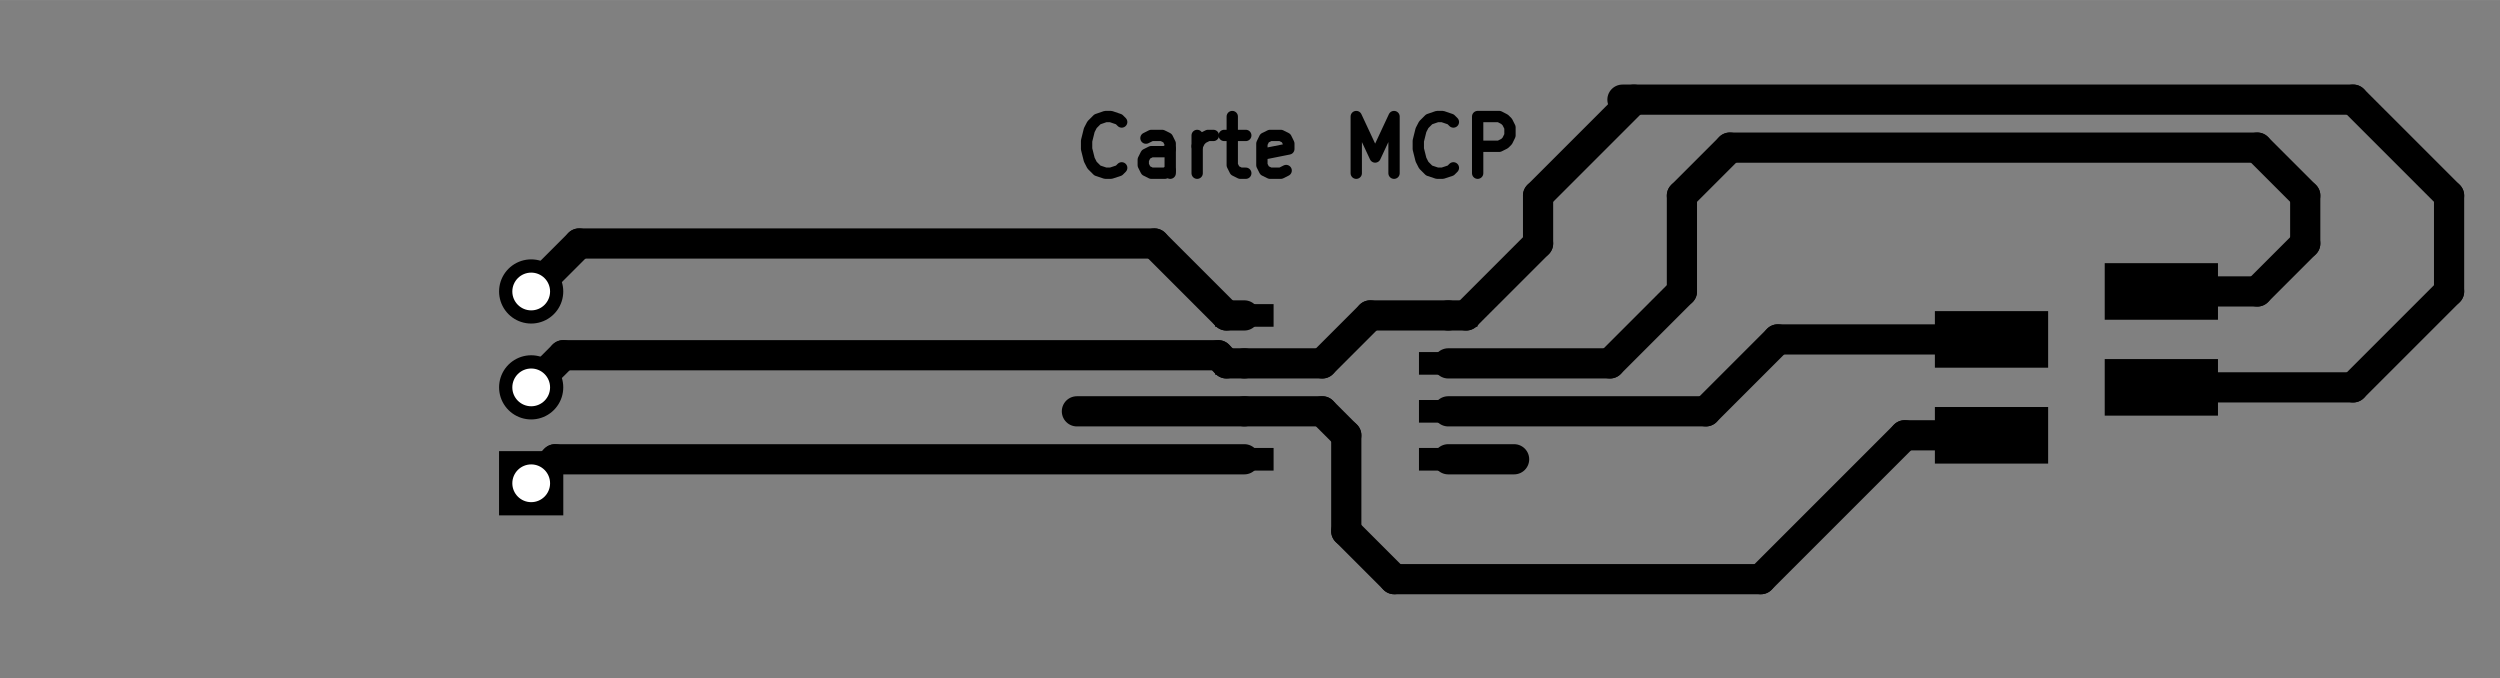 <?xml version="1.0" standalone="no"?>
 <!DOCTYPE svg PUBLIC "-//W3C//DTD SVG 1.1//EN" 
 "http://www.w3.org/Graphics/SVG/1.1/DTD/svg11.dtd"> 
<svg xmlns="http://www.w3.org/2000/svg" version="1.1" 
    width="6.622cm" height="1.796cm" viewBox="0 0 26070 7070 ">
<rect x="0" y="0" width="26070" height="7070" fill="#808080" stroke="none"/>
<title>SVG Picture created as brushless_connector-F.Cu.svg date 2018/05/07 14:14:17 </title>
  <desc>Picture generated by PCBNEW </desc>
<g style="fill:#000000; fill-opacity:1;stroke:#000000; stroke-opacity:1;
stroke-linecap:round; stroke-linejoin:round; "
 transform="translate(0 0) scale(1 1)">
</g>
<g style="fill:#000000; fill-opacity:0.0; 
stroke:#000000; stroke-width:-0; stroke-opacity:1; 
stroke-linecap:round; stroke-linejoin:round;">
</g>
<g style="fill:#000000; fill-opacity:0.0; 
stroke:#000000; stroke-width:118.11; stroke-opacity:1; 
stroke-linecap:round; stroke-linejoin:round;">
<path d="M11697 1750
L11669 1778
L11584 1806
L11528 1806
L11444 1778
L11388 1722
L11359 1665
L11331 1553
L11331 1469
L11359 1356
L11388 1300
L11444 1244
L11528 1215
L11584 1215
L11669 1244
L11697 1272
" />
<path d="M12203 1806
L12203 1497
L12175 1440
L12119 1412
L12006 1412
L11950 1440
" />
<path d="M12203 1778
L12147 1806
L12006 1806
L11950 1778
L11922 1722
L11922 1665
L11950 1609
L12006 1581
L12147 1581
L12203 1553
" />
<path d="M12484 1806
L12484 1412
" />
<path d="M12484 1525
L12512 1469
L12541 1440
L12597 1412
L12653 1412
" />
<path d="M12766 1412
L12991 1412
" />
<path d="M12850 1215
L12850 1722
L12878 1778
L12934 1806
L12991 1806
" />
<path d="M13412 1778
L13356 1806
L13244 1806
L13187 1778
L13159 1722
L13159 1497
L13187 1440
L13244 1412
L13356 1412
L13412 1440
L13440 1497
L13440 1553
L13159 1609
" />
<path d="M14143 1806
L14143 1215
L14340 1637
L14537 1215
L14537 1806
" />
<path d="M15156 1750
L15128 1778
L15043 1806
L14987 1806
L14903 1778
L14847 1722
L14818 1665
L14790 1553
L14790 1469
L14818 1356
L14847 1300
L14903 1244
L14987 1215
L15043 1215
L15128 1244
L15156 1272
" />
<path d="M15409 1806
L15409 1215
L15634 1215
L15690 1244
L15718 1272
L15746 1328
L15746 1412
L15718 1469
L15690 1497
L15634 1525
L15409 1525
" />
</g>
<g style="fill:#000000; fill-opacity:0.0; 
stroke:#000000; stroke-width:0; stroke-opacity:1; 
stroke-linecap:round; stroke-linejoin:round;">
</g>
<g style="fill:#000000; fill-opacity:1.0; 
stroke:#000000; stroke-width:0; stroke-opacity:1; 
stroke-linecap:round; stroke-linejoin:round;">
<polyline style="fill-rule:evenodd;"
points="5874,4704
5874,5374
5204,5374
5204,4704
5874,4704
" /> 
</g>
<g style="fill:#000000; fill-opacity:1.0; 
stroke:#000000; stroke-width:669.291; stroke-opacity:1; 
stroke-linecap:round; stroke-linejoin:round;">
</g>
<g style="fill:#000000; fill-opacity:0.0; 
stroke:#000000; stroke-width:669.291; stroke-opacity:1; 
stroke-linecap:round; stroke-linejoin:round;">
<path d="M5539 4039
L5539 4039
" />
<path d="M5539 3039
L5539 3039
" />
</g>
<g style="fill:#000000; fill-opacity:0.0; 
stroke:#000000; stroke-width:0; stroke-opacity:1; 
stroke-linecap:round; stroke-linejoin:round;">
</g>
<g style="fill:#000000; fill-opacity:1.0; 
stroke:#000000; stroke-width:0; stroke-opacity:1; 
stroke-linecap:round; stroke-linejoin:round;">
<polyline style="fill-rule:evenodd;"
points="12671,3407
12671,3171
13281,3171
13281,3407
12671,3407
" /> 
<polyline style="fill-rule:evenodd;"
points="12671,3907
12671,3671
13281,3671
13281,3907
12671,3907
" /> 
<polyline style="fill-rule:evenodd;"
points="12671,4407
12671,4171
13281,4171
13281,4407
12671,4407
" /> 
<polyline style="fill-rule:evenodd;"
points="12671,4907
12671,4671
13281,4671
13281,4907
12671,4907
" /> 
<polyline style="fill-rule:evenodd;"
points="14797,4907
14797,4671
15407,4671
15407,4907
14797,4907
" /> 
<polyline style="fill-rule:evenodd;"
points="14797,4407
14797,4171
15407,4171
15407,4407
14797,4407
" /> 
<polyline style="fill-rule:evenodd;"
points="14797,3907
14797,3671
15407,3671
15407,3907
14797,3907
" /> 
<polyline style="fill-rule:evenodd;"
points="14797,3407
14797,3171
15407,3171
15407,3407
14797,3407
" /> 
<polyline style="fill-rule:evenodd;"
points="21948,2744
23129,2744
23129,3334
21948,3334
21948,2744
" /> 
<polyline style="fill-rule:evenodd;"
points="21948,3744
23129,3744
23129,4334
21948,4334
21948,3744
" /> 
<polyline style="fill-rule:evenodd;"
points="20177,3244
21358,3244
21358,3834
20177,3834
20177,3244
" /> 
<polyline style="fill-rule:evenodd;"
points="20177,4244
21358,4244
21358,4834
20177,4834
20177,4244
" /> 
</g>
<g style="fill:#000000; fill-opacity:1.0; 
stroke:#000000; stroke-width:314.961; stroke-opacity:1; 
stroke-linecap:round; stroke-linejoin:round;">
</g>
<g style="fill:#000000; fill-opacity:0.0; 
stroke:#000000; stroke-width:314.961; stroke-opacity:1; 
stroke-linecap:round; stroke-linejoin:round;">
<path d="M18039 1539
L17539 2039
" />
<path d="M24039 2039
L23539 1539
" />
<path d="M23539 1539
L18039 1539
" />
<path d="M17539 2039
L17539 3039
" />
<path d="M24039 2539
L24039 2039
" />
<path d="M22539 3039
L23539 3039
" />
<path d="M23539 3039
L24039 2539
" />
<path d="M17539 3039
L16789 3789
" />
<path d="M16789 3789
L15102 3789
" />
<path d="M16039 2039
L17039 1039
" />
<path d="M16039 2539
L16039 2039
" />
<path d="M15289 3289
L16039 2539
" />
<path d="M15102 3289
L15289 3289
" />
<path d="M13789 3789
L14289 3289
" />
<path d="M14289 3289
L15102 3289
" />
<path d="M12976 3789
L13789 3789
" />
<path d="M25539 3039
L24539 4039
" />
<path d="M24539 4039
L22539 4039
" />
<path d="M25539 2039
L25539 3039
" />
<path d="M24539 1039
L25539 2039
" />
<path d="M16919 1039
L24539 1039
" />
<path d="M12976 3789
L12789 3789
" />
<path d="M12789 3789
L12704 3704
" />
<path d="M12704 3704
L5874 3704
" />
<path d="M5874 3704
L5539 4039
" />
<path d="M18539 3539
L20767 3539
" />
<path d="M17789 4289
L18539 3539
" />
<path d="M15102 4289
L17789 4289
" />
<path d="M12976 4289
L11230 4289
" />
<path d="M14539 6039
L18362 6039
" />
<path d="M18362 6039
L19862 4539
" />
<path d="M19862 4539
L20767 4539
" />
<path d="M14039 5539
L14539 6039
" />
<path d="M14039 4539
L14039 5539
" />
<path d="M13789 4289
L14039 4539
" />
<path d="M12976 4289
L13789 4289
" />
<path d="M12039 2539
L6039 2539
" />
<path d="M6039 2539
L5539 3039
" />
<path d="M12789 3289
L12039 2539
" />
<path d="M12976 3289
L12789 3289
" />
<path d="M12976 4789
L5789 4789
" />
<path d="M5789 4789
L5539 5039
" />
<path d="M15102 4789
L15789 4789
" />
</g>
<g style="fill:#FFFFFF; fill-opacity:0.0; 
stroke:#FFFFFF; stroke-width:314.961; stroke-opacity:1; 
stroke-linecap:round; stroke-linejoin:round;">
</g>
<g style="fill:#FFFFFF; fill-opacity:1.0; 
stroke:#FFFFFF; stroke-width:0; stroke-opacity:1; 
stroke-linecap:round; stroke-linejoin:round;">
<circle cx="5539.37" cy="5039.37" r="196.85" /> 
</g>
<g style="fill:#FFFFFF; fill-opacity:1.0; 
stroke:#FFFFFF; stroke-width:39.37; stroke-opacity:1; 
stroke-linecap:round; stroke-linejoin:round;">
</g>
<g style="fill:#FFFFFF; fill-opacity:1.0; 
stroke:#FFFFFF; stroke-width:0; stroke-opacity:1; 
stroke-linecap:round; stroke-linejoin:round;">
<circle cx="5539.37" cy="4039.37" r="196.85" /> 
</g>
<g style="fill:#FFFFFF; fill-opacity:1.0; 
stroke:#FFFFFF; stroke-width:39.37; stroke-opacity:1; 
stroke-linecap:round; stroke-linejoin:round;">
</g>
<g style="fill:#FFFFFF; fill-opacity:1.0; 
stroke:#FFFFFF; stroke-width:0; stroke-opacity:1; 
stroke-linecap:round; stroke-linejoin:round;">
<circle cx="5539.37" cy="3039.37" r="196.85" /> 
</g>
<g style="fill:#FFFFFF; fill-opacity:1.0; 
stroke:#FFFFFF; stroke-width:39.37; stroke-opacity:1; 
stroke-linecap:round; stroke-linejoin:round;">
</g>
<g style="fill:#000000; fill-opacity:1.0; 
stroke:#000000; stroke-width:39.37; stroke-opacity:1; 
stroke-linecap:round; stroke-linejoin:round;">
</g> 
</svg>
